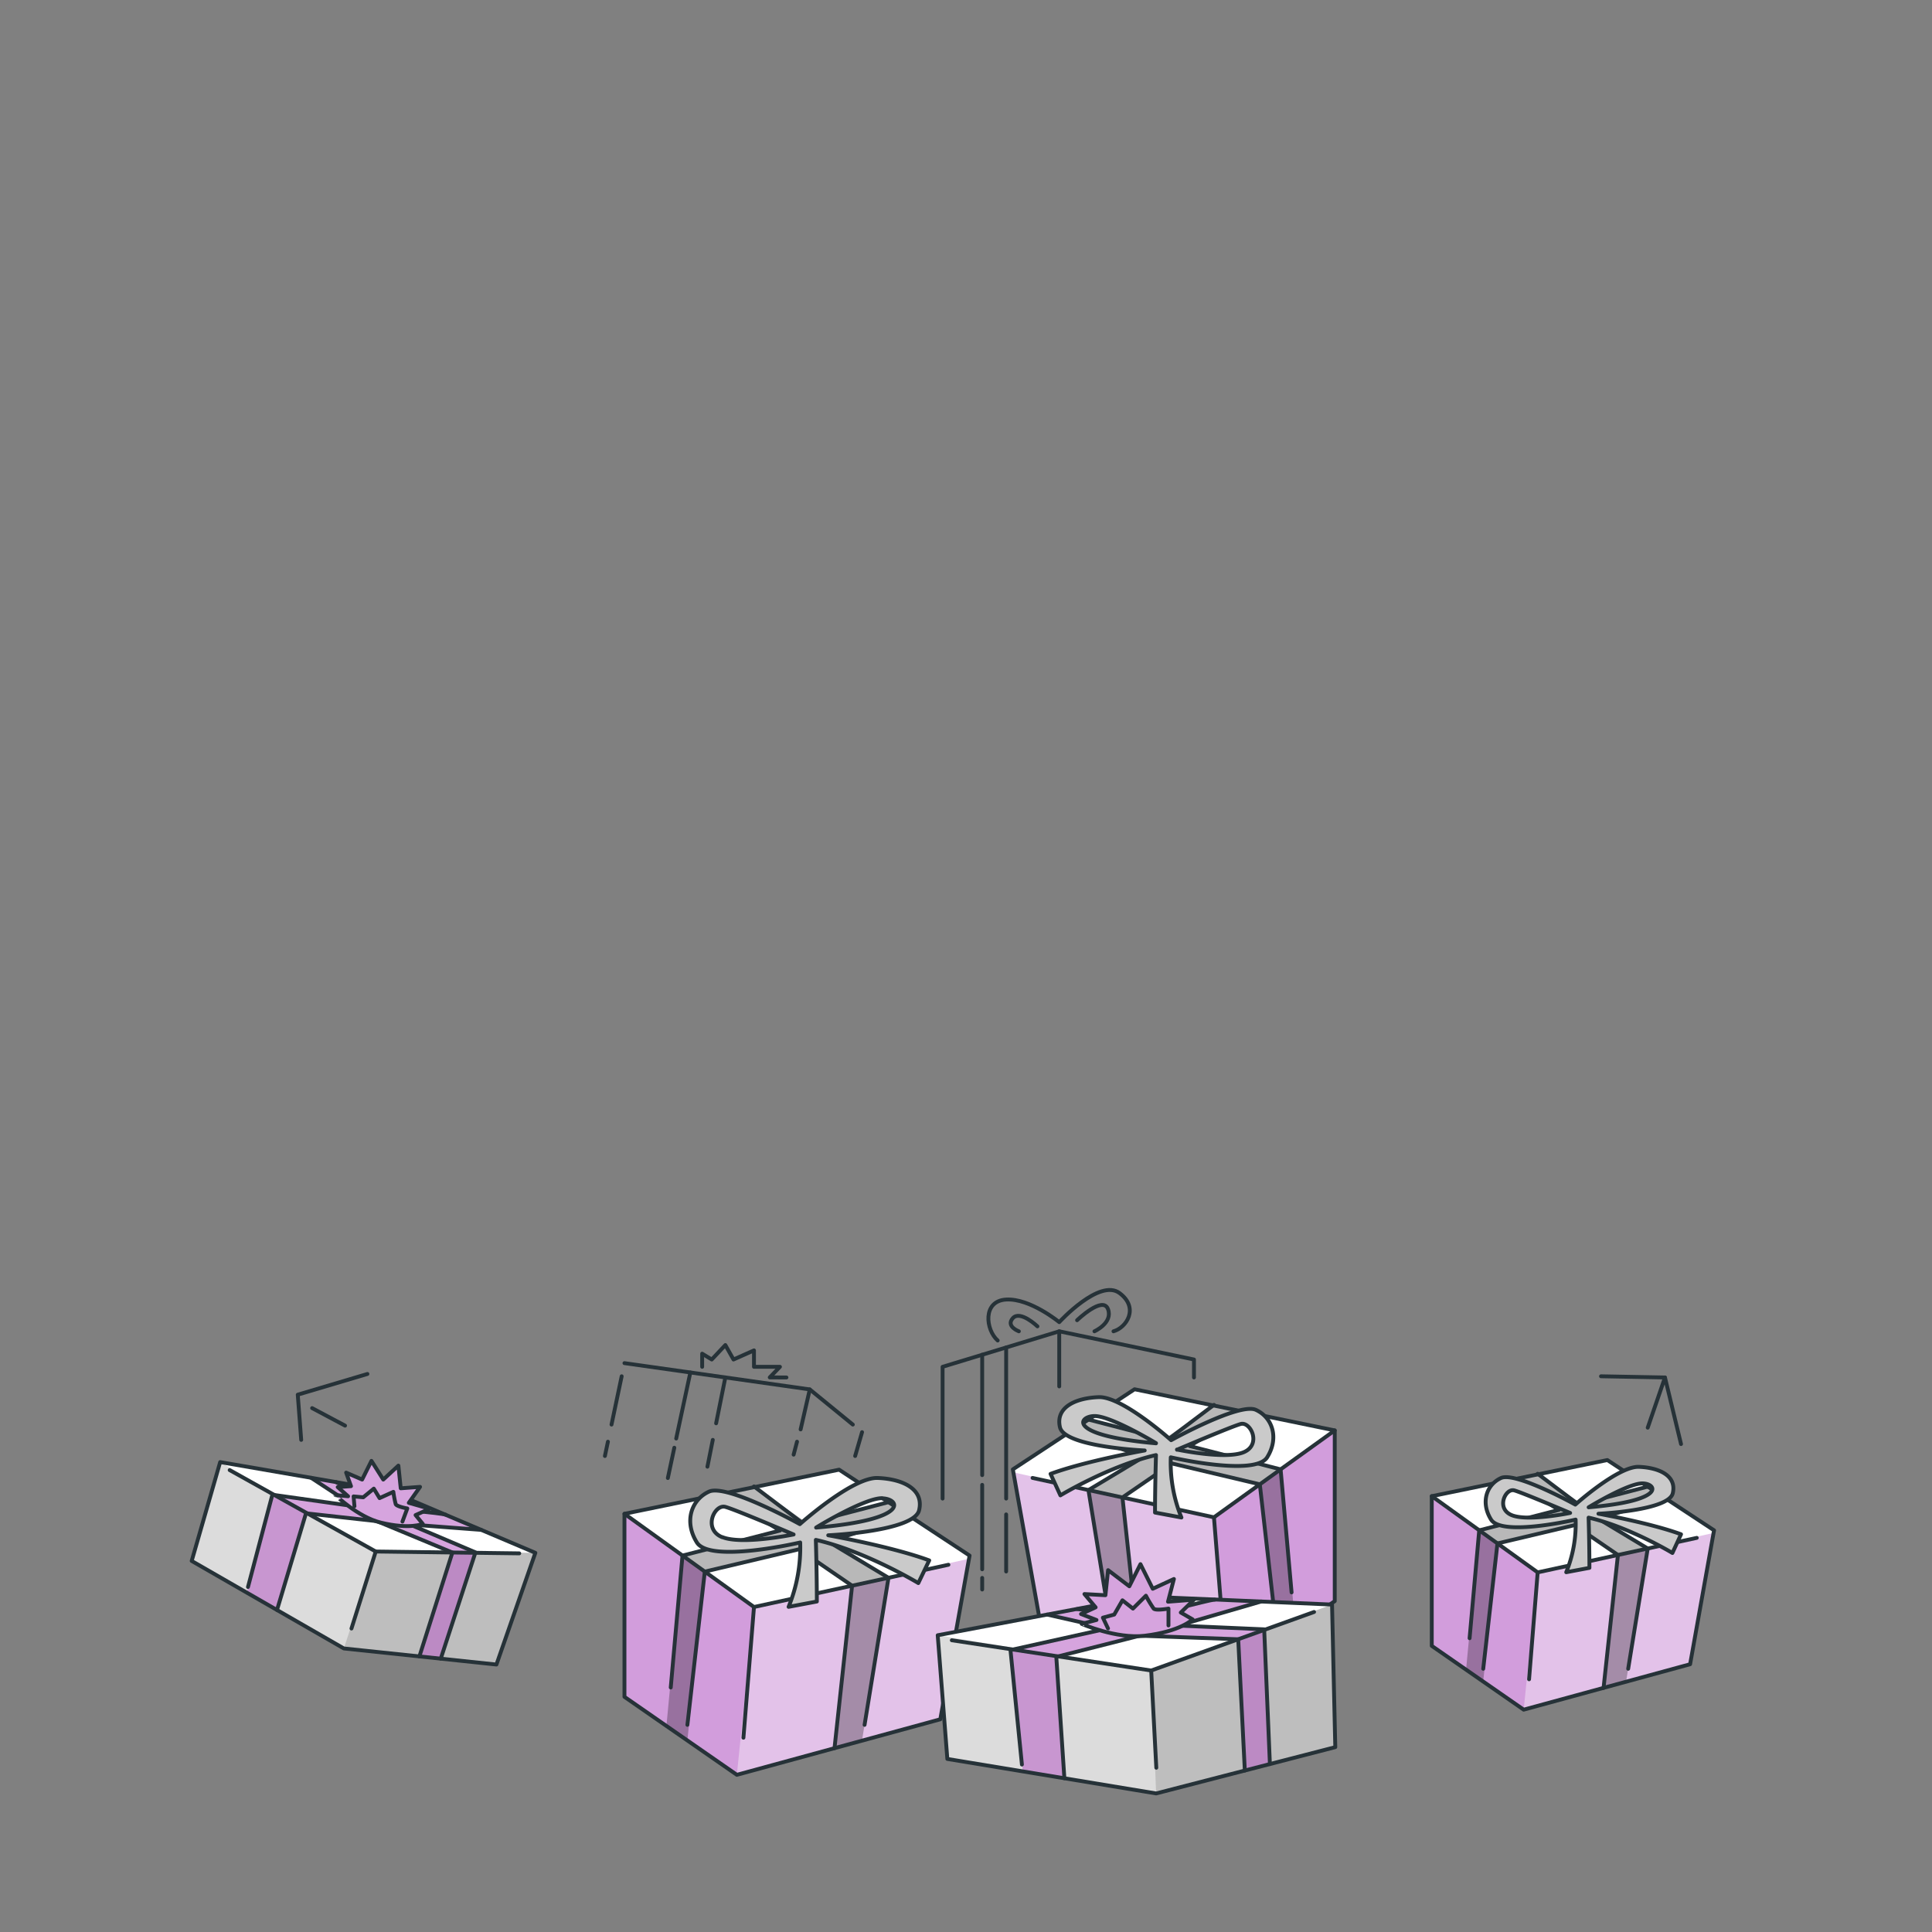 <svg xmlns="http://www.w3.org/2000/svg" xmlns:xlink="http://www.w3.org/1999/xlink" viewBox="0 0 500 500"><rect x="0" y="0" width="500" height="500" fill="#808080" stroke="none"/><defs><clipPath id="freepik--clip-path--inject-37"><polygon points="370.54 387.21 370.54 425.95 394.33 442.46 437.4 430.7 443.47 396.72 443.6 396.05 415.98 377.86 370.54 387.21" style="fill:#fff;stroke:#263238;stroke-linecap:round;stroke-linejoin:round"></polygon></clipPath><clipPath id="freepik--clip-path-2--inject-37"><path d="M435.05,397.07c-8-2.94-21.37-5.32-21.37-5.32s18.16-.8,19.23-5.29-3.42-6.63-8.76-6.84-16.46,9.77-16.46,9.77-15.49-8.59-19.23-6.88-5.35,6.3-2.57,10.76,21.88,0,21.88,0a33,33,0,0,1-2.43,13.62l6-1.13c0-6.2-.21-13-.21-13,10.47,2.37,21.69,9.15,21.69,9.15Zm-43.82-4.95c-4.16-1.71-1.6-7.05.66-6.41s14.46,5.84,14.46,5.84S395.4,393.83,391.23,392.12Zm33.91-8.22c3.71.1,6.06,4.48-14,6.19C411.11,390.09,421.44,383.79,425.14,383.9Z" style="fill:#fff;stroke:#263238;stroke-linecap:round;stroke-linejoin:round"></path></clipPath><clipPath id="freepik--clip-path-3--inject-37"><polygon points="345.43 370.19 345.43 414.37 318.3 433.19 269.19 419.79 262.26 381.04 262.13 380.27 293.62 359.54 345.43 370.19" style="fill:#fff;stroke:#263238;stroke-linecap:round;stroke-linejoin:round"></polygon></clipPath><clipPath id="freepik--clip-path-4--inject-37"><path d="M274.43,387s12.79-7.72,24.74-10.43c0,0-.25,7.81-.25,14.88l6.83,1.28A37.58,37.58,0,0,1,303,377.15s21.78,5.05,24.94,0,1.34-10.33-2.92-12.28-21.93,7.85-21.93,7.85-12.68-11.38-18.77-11.14-11.21,2.68-10,7.8,21.93,6,21.93,6-15.3,2.71-24.37,6.06Zm30.17-11.81s13.9-5.93,16.48-6.66,5.5,5.37.75,7.32S304.6,375.14,304.6,375.14Zm-5.43-1.66c-22.91-2-20.23-6.94-16-7.06S299.17,373.48,299.17,373.48Z" style="fill:#fff;stroke:#263238;stroke-linecap:round;stroke-linejoin:round"></path></clipPath><clipPath id="freepik--clip-path-5--inject-37"><polygon points="161.61 391.77 161.61 439.14 190.7 459.32 243.35 444.95 250.78 403.4 250.93 402.58 217.16 380.35 161.61 391.77" style="fill:#fff;stroke:#263238;stroke-linecap:round;stroke-linejoin:round"></polygon></clipPath><clipPath id="freepik--clip-path-6--inject-37"><path d="M240.48,403.83c-9.73-3.6-26.13-6.5-26.13-6.5s22.21-1,23.51-6.47-4.18-8.1-10.71-8.36S207,394.45,207,394.45s-18.94-10.51-23.51-8.42-6.54,7.71-3.14,13.16,26.74,0,26.74,0a40.53,40.53,0,0,1-3,16.66l7.31-1.38c0-7.58-.26-15.95-.26-15.95,12.81,2.9,26.52,11.18,26.52,11.18Zm-53.57-6c-5.09-2.09-2-8.63.81-7.85s17.67,7.14,17.67,7.14S192,399.88,186.91,397.79Zm41.46-10.06c4.53.13,7.4,5.48-17.16,7.57C211.21,395.3,223.84,387.6,228.37,387.73Z" style="fill:#fff;stroke:#263238;stroke-linecap:round;stroke-linejoin:round"></path></clipPath><clipPath id="freepik--clip-path-7--inject-37"><polygon points="245.17 455.21 242.68 423.2 295.81 413.16 344.73 415.26 345.57 452.16 299.21 464.14 245.17 455.21" style="fill:#fff;stroke:#263238;stroke-linecap:round;stroke-linejoin:round"></polygon></clipPath><clipPath id="freepik--clip-path-8--inject-37"><path d="M296.24,423.33c9.26-1.1,12.42-4.23,12.42-4.23l-3.07-1.78L309,414l-6.72.52,1.53-5.88-5.48,2.53-3.18-6.37-2.88,5.73-5.5-4.18-.69,6.49-5.43-.3,2.9,3.44-3.78,1.73,4,1.54-3.84,1S288.89,424.2,296.24,423.33Z" style="fill:#fff;stroke:#263238;stroke-linecap:round;stroke-linejoin:round"></path></clipPath><clipPath id="freepik--clip-path-9--inject-37"><polygon points="49.61 403.97 56.98 378.39 101.16 386.02 138.55 401.87 128.48 430.78 88.99 426.62 49.61 403.97" style="fill:#fff;stroke:#263238;stroke-linecap:round;stroke-linejoin:round"></polygon></clipPath><clipPath id="freepik--clip-path-10--inject-37"><path d="M98.55,394.05c7.5,1.83,10.87.33,10.87.33l-1.87-2.28,3.63-1.63-5.38-1.54,2.91-4.13-5,.37-.61-5.87-3.91,3.61-3.06-4.84-2.41,4.84-4.14-1.8,1.26,3.51-3.44.24,2.69,2.37-3.29-.31S92.58,392.59,98.55,394.05Z" style="fill:#fff;stroke:#263238;stroke-linecap:round;stroke-linejoin:round"></path></clipPath><clipPath id="freepik--clip-path-11--inject-37"><path d="M104.31,454.65s-6.63-15.57-3.61-41.07c.3-2.52.56-5.06.79-7.59A459.64,459.64,0,0,0,103,359.87L157,356.18s.8,23,5.13,43.67a265.29,265.29,0,0,1,4.53,31.81c.37,4.43,0,25.56,0,25.56" style="fill:#fff;stroke:#263238;stroke-linecap:round;stroke-linejoin:round"></path></clipPath><clipPath id="freepik--clip-path-12--inject-37"><path d="M404.06,454.65s6.64-15.57,3.61-41.07c-.29-2.52-.55-5.06-.78-7.59a456.2,456.2,0,0,1-1.54-46.12l-53.93-3.69s-.81,23-5.13,43.67a265.69,265.69,0,0,0-4.54,31.81c-.37,4.43,0,25.56,0,25.56" style="fill:#fff;stroke:#263238;stroke-linecap:round;stroke-linejoin:round"></path></clipPath><clipPath id="freepik--clip-path-13--inject-37"><polygon points="376.51 286.1 324.3 309.4 184.08 309.4 131.86 286.1 152.57 147.03 355.81 147.03 376.51 286.1" style="fill:#BA68C8;stroke:#263238;stroke-linecap:round;stroke-linejoin:round"></polygon></clipPath><clipPath id="freepik--clip-path-14--inject-37"><path d="M215.06,102.2c-20.1-5.41-33.3,9.92-33.47,15.42,0,1.58,2.56,3.58,6.9,5.65,10.78,5.14,32.28,10.76,50.29,11.55l15.41-1.63,1.44-.15S235.16,107.59,215.06,102.2Zm-11.7,12.6-.09-.11c-4.2-4.86,1.86-13.45,14-9.57C228.35,108.66,241,119.42,249,129c.81,1,1.57,1.92,2.27,2.86C251.25,131.89,207.74,119.65,203.36,114.8Z" style="fill:#fff;stroke:#263238;stroke-linecap:round;stroke-linejoin:round"></path></clipPath><clipPath id="freepik--clip-path-15--inject-37"><path d="M293.31,102.2c-20.1,5.39-40.56,30.84-40.56,30.84l1.44.15h0l15.39,1.62c21.92-1,49-9.06,55.65-14.78a3.49,3.49,0,0,0,1.54-2.42C326.62,112.12,313.42,96.79,293.31,102.2Zm-34.5,29.21-1.68.48c7.68-10.23,21.78-22.86,34-26.77S309.4,110,305,114.8a4,4,0,0,1-.7.6C298.11,120,266.48,129.21,258.81,131.41Z" style="fill:#fff;stroke:#263238;stroke-linecap:round;stroke-linejoin:round"></path></clipPath><clipPath id="freepik--clip-path-16--inject-37"><polygon points="362.43 164.89 145.94 164.89 151.03 130.8 357.35 130.8 362.43 164.89" style="fill:#BA68C8;stroke:#263238;stroke-linecap:round;stroke-linejoin:round"></polygon></clipPath></defs><g id="freepik--Boxes--inject-37"><polygon points="370.54 387.21 370.54 425.95 394.33 442.46 437.4 430.7 443.47 396.72 443.6 396.05 415.98 377.86 370.54 387.21" style="fill:#fff"></polygon><g style="clip-path:url(#freepik--clip-path--inject-37)"><polygon points="370.54 387.24 370.54 425.95 394.33 442.46 437.4 430.7 443.47 396.72 397.95 406.93 370.54 387.24" style="fill:#BA68C8;opacity:0.4"></polygon><polygon points="397.95 406.93 394.33 442.46 370.54 425.95 370.54 387.24 397.95 406.93" style="fill:#BA68C8;opacity:0.4"></polygon><polygon points="382.82 396.05 403.45 390.76 392.03 382.79 397.95 381.41 409.29 389.19 426.43 384.74 431.56 388.13 414.02 392.38 426.43 400.75 420.82 435.23 415 436.82 418.72 402.42 407.48 394.71 387.54 399.44 383.85 435.19 379.42 432.11 382.82 396.05" style="fill-opacity:0.7;opacity:0.4"></polygon></g><polygon points="370.54 387.21 370.54 425.95 394.33 442.46 437.4 430.7 443.47 396.72 443.6 396.05 415.98 377.86 370.54 387.21" style="fill:none;stroke:#263238;stroke-linecap:round;stroke-linejoin:round"></polygon><polyline points="370.54 387.2 397.95 406.93 439.12 398" style="fill:none;stroke:#263238;stroke-linecap:round;stroke-linejoin:round"></polyline><line x1="397.95" y1="406.93" x2="395.72" y2="434.6" style="fill:none;stroke:#263238;stroke-linecap:round;stroke-linejoin:round"></line><polyline points="415 436.82 418.72 402.42 407.48 394.71 387.54 399.44 383.86 431.88" style="fill:none;stroke:#263238;stroke-linecap:round;stroke-linejoin:round"></polyline><polyline points="391 383 403.45 390.76 382.82 396.05 380.33 423.97" style="fill:none;stroke:#263238;stroke-linecap:round;stroke-linejoin:round"></polyline><polyline points="397.95 381.41 408.54 389.39 426.43 384.74" style="fill:none;stroke:#263238;stroke-linecap:round;stroke-linejoin:round"></polyline><polyline points="430.89 387.68 413.68 393.08 426.43 400.75 421.37 431.88" style="fill:none;stroke:#263238;stroke-linecap:round;stroke-linejoin:round"></polyline><path d="M435.05,397.07c-8-2.94-21.37-5.32-21.37-5.32s18.16-.8,19.23-5.29-3.42-6.63-8.76-6.84-16.46,9.77-16.46,9.77-15.49-8.59-19.23-6.88-5.35,6.3-2.57,10.76,21.88,0,21.88,0a33,33,0,0,1-2.43,13.62l6-1.13c0-6.2-.21-13-.21-13,10.47,2.37,21.69,9.15,21.69,9.15Zm-43.82-4.95c-4.16-1.71-1.6-7.05.66-6.41s14.46,5.84,14.46,5.84S395.4,393.83,391.23,392.12Zm33.91-8.22c3.71.1,6.06,4.48-14,6.19C411.11,390.09,421.44,383.79,425.14,383.9Z" style="fill:#fff"></path><g style="clip-path:url(#freepik--clip-path-2--inject-37)"><path d="M435.05,397.07c-8-2.94-21.37-5.32-21.37-5.32s18.16-.8,19.23-5.29-3.42-6.63-8.76-6.84-16.46,9.77-16.46,9.77-15.49-8.59-19.23-6.88-5.35,6.3-2.57,10.76,21.88,0,21.88,0a33,33,0,0,1-2.43,13.62l6-1.13c0-6.2-.21-13-.21-13,10.47,2.37,21.69,9.15,21.69,9.15Zm-43.82-4.95c-4.16-1.71-1.6-7.05.66-6.41s14.46,5.84,14.46,5.84S395.4,393.83,391.23,392.12Zm33.91-8.22c3.71.1,6.06,4.48-14,6.19C411.11,390.09,421.44,383.79,425.14,383.9Z" style="fill-opacity:0.7;opacity:0.3"></path></g><path d="M435.05,397.07c-8-2.94-21.37-5.32-21.37-5.32s18.16-.8,19.23-5.29-3.42-6.63-8.76-6.84-16.46,9.77-16.46,9.77-15.49-8.59-19.23-6.88-5.35,6.3-2.57,10.76,21.88,0,21.88,0a33,33,0,0,1-2.43,13.62l6-1.13c0-6.2-.21-13-.21-13,10.47,2.37,21.69,9.15,21.69,9.15Zm-43.82-4.95c-4.16-1.71-1.6-7.05.66-6.41s14.46,5.84,14.46,5.84S395.4,393.83,391.23,392.12Zm33.91-8.22c3.71.1,6.06,4.48-14,6.19C411.11,390.09,421.44,383.79,425.14,383.9Z" style="fill:none;stroke:#263238;stroke-linecap:round;stroke-linejoin:round"></path><polygon points="345.43 370.19 345.43 414.37 318.3 433.19 269.19 419.79 262.26 381.04 262.13 380.27 293.62 359.54 345.43 370.19" style="fill:#fff"></polygon><g style="clip-path:url(#freepik--clip-path-3--inject-37)"><polygon points="345.43 370.23 345.43 414.37 318.3 433.19 269.19 419.79 262.26 381.04 314.17 392.68 345.43 370.23" style="fill:#BA68C8;opacity:0.4"></polygon><polygon points="314.17 392.68 318.3 433.19 345.43 414.37 345.43 370.23 314.17 392.68" style="fill:#BA68C8;opacity:0.4"></polygon><polygon points="331.42 380.27 307.9 374.24 320.92 365.15 314.17 363.58 301.24 372.45 281.69 367.38 275.84 371.24 295.85 376.09 281.69 385.63 288.1 424.95 294.73 426.76 290.49 387.54 303.3 378.75 326.04 384.14 330.25 424.9 335.31 421.39 331.42 380.27" style="fill-opacity:0.7;opacity:0.4"></polygon></g><polygon points="345.43 370.19 345.43 414.37 318.3 433.19 269.19 419.79 262.26 381.04 262.13 380.27 293.62 359.54 345.43 370.19" style="fill:none;stroke:#263238;stroke-linecap:round;stroke-linejoin:round"></polygon><polyline points="345.43 370.19 314.17 392.68 267.23 382.49" style="fill:none;stroke:#263238;stroke-linecap:round;stroke-linejoin:round"></polyline><line x1="314.17" y1="392.68" x2="316.71" y2="424.24" style="fill:none;stroke:#263238;stroke-linecap:round;stroke-linejoin:round"></line><polyline points="294.73 426.76 290.49 387.54 303.3 378.75 326.04 384.14 330.24 421.13" style="fill:none;stroke:#263238;stroke-linecap:round;stroke-linejoin:round"></polyline><polyline points="322.1 365.39 307.9 374.24 331.42 380.27 334.26 412.11" style="fill:none;stroke:#263238;stroke-linecap:round;stroke-linejoin:round"></polyline><polyline points="314.17 363.58 302.1 372.68 281.69 367.38" style="fill:none;stroke:#263238;stroke-linecap:round;stroke-linejoin:round"></polyline><polyline points="276.62 370.73 296.24 376.88 281.69 385.63 287.47 421.13" style="fill:none;stroke:#263238;stroke-linecap:round;stroke-linejoin:round"></polyline><path d="M274.43,387s12.79-7.72,24.74-10.43c0,0-.25,7.81-.25,14.88l6.83,1.28A37.58,37.58,0,0,1,303,377.15s21.78,5.05,24.94,0,1.34-10.33-2.92-12.28-21.93,7.85-21.93,7.85-12.68-11.38-18.77-11.14-11.21,2.68-10,7.8,21.93,6,21.93,6-15.3,2.71-24.37,6.06Zm30.17-11.81s13.9-5.93,16.48-6.66,5.5,5.37.75,7.32S304.6,375.14,304.6,375.14Zm-5.43-1.66c-22.91-2-20.23-6.94-16-7.06S299.17,373.48,299.17,373.48Z" style="fill:#fff"></path><g style="clip-path:url(#freepik--clip-path-4--inject-37)"><path d="M274.43,387s12.79-7.72,24.74-10.43c0,0-.25,7.81-.25,14.88l6.83,1.28A37.58,37.58,0,0,1,303,377.15s21.78,5.05,24.94,0,1.34-10.33-2.92-12.28-21.93,7.85-21.93,7.85-12.68-11.38-18.77-11.14-11.21,2.68-10,7.8,21.93,6,21.93,6-15.3,2.71-24.37,6.06Zm30.17-11.81s13.9-5.93,16.48-6.66,5.5,5.37.75,7.32S304.6,375.14,304.6,375.14Zm-5.43-1.66c-22.91-2-20.23-6.94-16-7.06S299.17,373.48,299.17,373.48Z" style="fill-opacity:0.7;opacity:0.3"></path></g><path d="M274.43,387s12.79-7.72,24.74-10.43c0,0-.25,7.81-.25,14.88l6.83,1.28A37.58,37.58,0,0,1,303,377.15s21.78,5.05,24.94,0,1.34-10.33-2.92-12.28-21.93,7.85-21.93,7.85-12.68-11.38-18.77-11.14-11.21,2.68-10,7.8,21.93,6,21.93,6-15.3,2.71-24.37,6.06Zm30.17-11.81s13.9-5.93,16.48-6.66,5.5,5.37.75,7.32S304.6,375.14,304.6,375.14Zm-5.43-1.66c-22.91-2-20.23-6.94-16-7.06S299.17,373.48,299.17,373.48Z" style="fill:none;stroke:#263238;stroke-linecap:round;stroke-linejoin:round"></path><polygon points="161.61 391.77 161.61 439.14 190.7 459.32 243.35 444.95 250.78 403.4 250.93 402.58 217.16 380.35 161.61 391.77" style="fill:#fff"></polygon><g style="clip-path:url(#freepik--clip-path-5--inject-37)"><polygon points="161.61 391.81 161.61 439.14 190.7 459.32 243.35 444.95 250.78 403.4 195.13 415.89 161.61 391.81" style="fill:#BA68C8;opacity:0.4"></polygon><polygon points="195.13 415.89 190.7 459.32 161.61 439.14 161.61 391.81 195.13 415.89" style="fill:#BA68C8;opacity:0.4"></polygon><polygon points="176.63 402.58 201.85 396.11 187.88 386.37 195.13 384.69 208.99 394.2 229.94 388.76 236.22 392.9 214.77 398.1 229.94 408.33 223.08 450.48 215.97 452.42 220.52 410.38 206.78 400.95 182.4 406.73 177.89 450.43 172.47 446.67 176.63 402.58" style="fill-opacity:0.7;opacity:0.4"></polygon></g><polygon points="161.61 391.77 161.61 439.14 190.7 459.32 243.35 444.95 250.78 403.4 250.93 402.58 217.16 380.35 161.61 391.77" style="fill:none;stroke:#263238;stroke-linecap:round;stroke-linejoin:round"></polygon><polyline points="161.61 391.77 195.13 415.89 245.45 404.96" style="fill:none;stroke:#263238;stroke-linecap:round;stroke-linejoin:round"></polyline><line x1="195.13" y1="415.89" x2="192.4" y2="449.72" style="fill:none;stroke:#263238;stroke-linecap:round;stroke-linejoin:round"></line><polyline points="215.97 452.42 220.52 410.38 206.78 400.95 182.4 406.73 177.9 446.39" style="fill:none;stroke:#263238;stroke-linecap:round;stroke-linejoin:round"></polyline><polyline points="186.62 386.63 201.85 396.11 176.63 402.58 173.59 436.72" style="fill:none;stroke:#263238;stroke-linecap:round;stroke-linejoin:round"></polyline><polyline points="195.13 384.69 208.06 394.45 229.94 388.76" style="fill:none;stroke:#263238;stroke-linecap:round;stroke-linejoin:round"></polyline><polyline points="235.39 392.35 214.35 398.95 229.94 408.33 223.75 446.39" style="fill:none;stroke:#263238;stroke-linecap:round;stroke-linejoin:round"></polyline><path d="M240.48,403.83c-9.73-3.6-26.13-6.5-26.13-6.5s22.21-1,23.51-6.47-4.18-8.1-10.71-8.36S207,394.45,207,394.45s-18.94-10.51-23.51-8.42-6.54,7.71-3.14,13.16,26.74,0,26.74,0a40.53,40.53,0,0,1-3,16.66l7.31-1.38c0-7.58-.26-15.95-.26-15.95,12.81,2.9,26.52,11.18,26.52,11.18Zm-53.57-6c-5.09-2.09-2-8.63.81-7.85s17.67,7.14,17.67,7.14S192,399.88,186.91,397.79Zm41.46-10.06c4.53.13,7.4,5.48-17.16,7.57C211.21,395.3,223.84,387.6,228.37,387.73Z" style="fill:#fff"></path><g style="clip-path:url(#freepik--clip-path-6--inject-37)"><path d="M240.48,403.83c-9.73-3.6-26.13-6.5-26.13-6.5s22.21-1,23.51-6.47-4.18-8.1-10.71-8.36S207,394.45,207,394.45s-18.94-10.51-23.51-8.42-6.54,7.71-3.14,13.16,26.74,0,26.74,0a40.53,40.53,0,0,1-3,16.66l7.31-1.38c0-7.58-.26-15.95-.26-15.95,12.81,2.9,26.52,11.18,26.52,11.18Zm-53.57-6c-5.09-2.09-2-8.63.81-7.85s17.67,7.14,17.67,7.14S192,399.88,186.91,397.79Zm41.46-10.06c4.53.13,7.4,5.48-17.16,7.57C211.21,395.3,223.84,387.6,228.37,387.73Z" style="fill-opacity:0.7;opacity:0.3"></path></g><path d="M240.48,403.83c-9.73-3.6-26.13-6.5-26.13-6.5s22.21-1,23.51-6.47-4.18-8.1-10.71-8.36S207,394.45,207,394.45s-18.94-10.51-23.51-8.42-6.54,7.71-3.14,13.16,26.74,0,26.74,0a40.53,40.53,0,0,1-3,16.66l7.31-1.38c0-7.58-.26-15.95-.26-15.95,12.81,2.9,26.52,11.18,26.52,11.18Zm-53.57-6c-5.09-2.09-2-8.63.81-7.85s17.67,7.14,17.67,7.14S192,399.88,186.91,397.79Zm41.46-10.06c4.53.13,7.4,5.48-17.16,7.57C211.21,395.3,223.84,387.6,228.37,387.73Z" style="fill:none;stroke:#263238;stroke-linecap:round;stroke-linejoin:round"></path><polygon points="245.17 455.21 242.68 423.2 295.81 413.16 344.73 415.26 345.57 452.16 299.21 464.14 245.17 455.21" style="fill:#fff"></polygon><g style="clip-path:url(#freepik--clip-path-7--inject-37)"><polygon points="242.68 423.2 297.93 432.33 344.73 415.26 345.57 452.16 299.21 464.14 245.17 455.21 242.68 423.2" style="fill-opacity:0.7;opacity:0.2"></polygon><polygon points="297.93 432.33 299.21 464.14 345.57 452.16 344.73 415.26 297.93 432.33" style="fill-opacity:0.7;opacity:0.2"></polygon><path d="M327.17,421.67l-22.23-1,22.13-6.6L314.33,414l-20,5.35c-5.35-1-15.56-2.93-15.56-2.93l-7.8,1.48,14.44,3.69L261.51,427s3.29,31,3.16,31.4l10.79,1.78-2.09-31.43,22.87-5.45,24.21.91,1.71,34,6.49-1.67Z" style="fill:#BA68C8;opacity:0.6"></path></g><polygon points="245.17 455.21 242.68 423.2 295.81 413.16 344.73 415.26 345.57 452.16 299.21 464.14 245.17 455.21" style="fill:none;stroke:#263238;stroke-linecap:round;stroke-linejoin:round"></polygon><polyline points="246.33 424.5 297.93 432.33 340.08 417.18" style="fill:none;stroke:#263238;stroke-linecap:round;stroke-linejoin:round"></polyline><line x1="297.93" y1="432.33" x2="299.25" y2="457.49" style="fill:none;stroke:#263238;stroke-linecap:round;stroke-linejoin:round"></line><polyline points="322.16 458.21 320.45 424.24 294.97 423.32 273.37 428.79 275.46 460.21" style="fill:none;stroke:#263238;stroke-linecap:round;stroke-linejoin:round"></polyline><polyline points="328.65 456.54 327.17 421.67 304.94 420.7 326.38 414.47" style="fill:none;stroke:#263238;stroke-linecap:round;stroke-linejoin:round"></polyline><path d="M314.33,414c-1.27-.05-18.68,4.7-18.68,4.7l-16.86-2.28" style="fill:none;stroke:#263238;stroke-linecap:round;stroke-linejoin:round"></path><polyline points="270.99 417.85 286.75 421.43 261.51 427.03 264.47 456.66" style="fill:none;stroke:#263238;stroke-linecap:round;stroke-linejoin:round"></polyline><path d="M296.24,423.33c9.26-1.1,12.42-4.23,12.42-4.23l-3.07-1.78L309,414l-6.72.52,1.53-5.88-5.48,2.53-3.18-6.37-2.88,5.73-5.5-4.18-.69,6.49-5.43-.3,2.9,3.44-3.78,1.73,4,1.54-3.84,1S288.89,424.2,296.24,423.33Z" style="fill:#fff"></path><g style="clip-path:url(#freepik--clip-path-8--inject-37)"><path d="M296.24,423.33c9.26-1.1,12.42-4.23,12.42-4.23l-3.07-1.78L309,414l-6.72.52,1.53-5.88-5.48,2.53-3.18-6.37-2.88,5.73-5.5-4.18-.69,6.49-5.43-.3,2.9,3.44-3.78,1.73,4,1.54-3.84,1S288.89,424.2,296.24,423.33Z" style="fill:#BA68C8;opacity:0.6"></path><path d="M286.75,421.43l-1.32-2.78,2.93-.8,2.13-3.69,2.72,2.14,3.35-3.33a32.56,32.56,0,0,0,2,3.33c.55.6,3.84,0,3.84,0v4.36" style="fill:none;stroke:#263238;stroke-linecap:round;stroke-linejoin:round"></path></g><path d="M296.24,423.33c9.26-1.1,12.42-4.23,12.42-4.23l-3.07-1.78L309,414l-6.72.52,1.53-5.88-5.48,2.53-3.18-6.37-2.88,5.73-5.5-4.18-.69,6.49-5.43-.3,2.9,3.44-3.78,1.73,4,1.54-3.84,1S288.89,424.2,296.24,423.33Z" style="fill:none;stroke:#263238;stroke-linecap:round;stroke-linejoin:round"></path><polygon points="49.61 403.97 56.98 378.39 101.16 386.02 138.55 401.87 128.48 430.78 88.99 426.62 49.61 403.97" style="fill:#fff"></polygon><g style="clip-path:url(#freepik--clip-path-9--inject-37)"><polygon points="56.98 378.39 97.24 401.53 138.55 401.87 128.48 430.78 88.99 426.62 49.61 403.97 56.98 378.39" style="fill-opacity:0.7;opacity:0.2"></polygon><polygon points="97.24 401.53 88.99 426.62 128.48 430.78 138.55 401.87 97.24 401.53" style="fill-opacity:0.7;opacity:0.2"></polygon><path d="M123.05,401.75l-17-7.22,19.11,1.31L115.31,392l-17.06-1.65C94.38,388.05,87,383.58,87,383.58l-6.49-1.12,10.14,7.06-20.17-2.69S64,411.89,63.83,412.15l7.85,4.51,7.51-25,19.36,2.41,18.53,7.74-8.54,26.89,5.53.58Z" style="fill:#BA68C8;opacity:0.6"></path></g><polygon points="49.61 403.97 56.98 378.39 101.16 386.02 138.55 401.87 128.48 430.78 88.99 426.62 49.61 403.97" style="fill:none;stroke:#263238;stroke-linecap:round;stroke-linejoin:round"></polygon><polyline points="59.44 380.46 97.24 401.53 134.38 402.01" style="fill:none;stroke:#263238;stroke-linecap:round;stroke-linejoin:round"></polyline><line x1="97.24" y1="401.53" x2="90.96" y2="421.46" style="fill:none;stroke:#263238;stroke-linecap:round;stroke-linejoin:round"></line><polyline points="108.54 428.68 117.08 401.79 97.56 393.68 79.19 391.64 71.69 416.66" style="fill:none;stroke:#263238;stroke-linecap:round;stroke-linejoin:round"></polyline><polyline points="114.07 429.26 123.05 401.75 106.06 394.53 124.53 395.93" style="fill:none;stroke:#263238;stroke-linecap:round;stroke-linejoin:round"></polyline><path d="M115.31,392c-1-.41-15.86-1.78-15.86-1.78L87,383.58" style="fill:none;stroke:#263238;stroke-linecap:round;stroke-linejoin:round"></path><polyline points="80.52 382.46 91.73 389.82 70.49 386.83 64.18 410.71" style="fill:none;stroke:#263238;stroke-linecap:round;stroke-linejoin:round"></polyline><path d="M98.55,394.05c7.5,1.83,10.87.33,10.87.33l-1.87-2.28,3.63-1.63-5.38-1.54,2.91-4.13-5,.37-.61-5.87-3.91,3.61-3.06-4.84-2.41,4.84-4.14-1.8,1.26,3.51-3.44.24,2.69,2.37-3.29-.31S92.58,392.59,98.55,394.05Z" style="fill:#fff"></path><g style="clip-path:url(#freepik--clip-path-10--inject-37)"><path d="M98.55,394.05c7.5,1.83,10.87.33,10.87.33l-1.87-2.28,3.63-1.63-5.38-1.54,2.91-4.13-5,.37-.61-5.87-3.91,3.61-3.06-4.84-2.41,4.84-4.14-1.8,1.26,3.51-3.44.24,2.69,2.37-3.29-.31S92.58,392.59,98.55,394.05Z" style="fill:#BA68C8;opacity:0.6"></path><path d="M91.73,389.82l-.22-2.55,2.5.23,2.73-2.24,1.49,2.45,3.57-1.62a26.92,26.92,0,0,0,.61,3.18c.25.63,3,1.12,3,1.12l-1.26,3.39" style="fill:none;stroke:#263238;stroke-linecap:round;stroke-linejoin:round"></path></g><path d="M98.55,394.05c7.5,1.83,10.87.33,10.87.33l-1.87-2.28,3.63-1.63-5.38-1.54,2.91-4.13-5,.37-.61-5.87-3.91,3.61-3.06-4.84-2.41,4.84-4.14-1.8,1.26,3.51-3.44.24,2.69,2.37-3.29-.31S92.58,392.59,98.55,394.05Z" style="fill:none;stroke:#263238;stroke-linecap:round;stroke-linejoin:round"></path><line x1="223.1" y1="370.64" x2="221.31" y2="376.81" style="fill:none;stroke:#263238;stroke-linecap:round;stroke-linejoin:round"></line><polyline points="161.61 352.78 209.57 359.58 220.71 368.68" style="fill:none;stroke:#263238;stroke-linecap:round;stroke-linejoin:round"></polyline><line x1="158.26" y1="368.68" x2="160.89" y2="356.18" style="fill:none;stroke:#263238;stroke-linecap:round;stroke-linejoin:round"></line><line x1="156.55" y1="376.81" x2="157.33" y2="373.11" style="fill:none;stroke:#263238;stroke-linecap:round;stroke-linejoin:round"></line><line x1="209.57" y1="359.58" x2="207.2" y2="369.93" style="fill:none;stroke:#263238;stroke-linecap:round;stroke-linejoin:round"></line><line x1="206.27" y1="373.11" x2="205.39" y2="376.46" style="fill:none;stroke:#263238;stroke-linecap:round;stroke-linejoin:round"></line><path d="M184.47,372.64c-.46,2.31-.93,4.63-1.39,6.94" style="fill:none;stroke:#263238;stroke-linecap:round;stroke-linejoin:round"></path><path d="M187.72,356.48q-1.2,5.94-2.39,11.87" style="fill:none;stroke:#263238;stroke-linecap:round;stroke-linejoin:round"></path><path d="M174.51,374.67c-.56,2.62-1.11,5.23-1.67,7.84" style="fill:none;stroke:#263238;stroke-linecap:round;stroke-linejoin:round"></path><path d="M178.66,355.2,175,372.29" style="fill:none;stroke:#263238;stroke-linecap:round;stroke-linejoin:round"></path><polyline points="181.72 353.73 181.72 350.33 184.2 351.84 187.72 348.1 189.83 351.84 195.13 349.48 195.13 353.73 201.85 353.73 199.21 356.47 203.53 356.49" style="fill:none;stroke:#263238;stroke-linecap:round;stroke-linejoin:round"></polyline><polyline points="243.94 387.83 243.94 353.73 274.13 344.54 309 351.84 309 356.49" style="fill:none;stroke:#263238;stroke-linecap:round;stroke-linejoin:round"></polyline><line x1="274.13" y1="344.54" x2="274.13" y2="358.8" style="fill:none;stroke:#263238;stroke-linecap:round;stroke-linejoin:round"></line><path d="M254.19,408.36v3" style="fill:none;stroke:#263238;stroke-linecap:round;stroke-linejoin:round"></path><path d="M254.19,384.28v21.85" style="fill:none;stroke:#263238;stroke-linecap:round;stroke-linejoin:round"></path><path d="M254.19,350.61v31.15" style="fill:none;stroke:#263238;stroke-linecap:round;stroke-linejoin:round"></path><line x1="260.39" y1="391.93" x2="260.39" y2="406.7" style="fill:none;stroke:#263238;stroke-linecap:round;stroke-linejoin:round"></line><line x1="260.39" y1="348.73" x2="260.39" y2="387.83" style="fill:none;stroke:#263238;stroke-linecap:round;stroke-linejoin:round"></line><path d="M258.2,346.92c-3.11-2.74-4-10.24,2.19-10.6s13.74,5.85,13.74,5.85,10.42-11.39,15.61-7.52,1.72,9-1.57,9.89" style="fill:none;stroke:#263238;stroke-linecap:round;stroke-linejoin:round"></path><path d="M283.24,344.54s4.84-2.17,3.51-5.74-8,2.87-8,2.87" style="fill:none;stroke:#263238;stroke-linecap:round;stroke-linejoin:round"></path><path d="M268.49,343.26s-4.45-4.26-6.36-2.13,1.55,3.41,1.55,3.41" style="fill:none;stroke:#263238;stroke-linecap:round;stroke-linejoin:round"></path><polyline points="77.95 372.64 77.06 360.94 95.09 355.58" style="fill:none;stroke:#263238;stroke-linecap:round;stroke-linejoin:round"></polyline><polyline points="414.34 356.18 430.89 356.49 426.43 369.48" style="fill:none;stroke:#263238;stroke-linecap:round;stroke-linejoin:round"></polyline><line x1="430.89" y1="356.48" x2="435.05" y2="373.72" style="fill:none;stroke:#263238;stroke-linecap:round;stroke-linejoin:round"></line><line x1="80.78" y1="364.42" x2="89.3" y2="368.95" style="fill:none;stroke:#263238;stroke-linecap:round;stroke-linejoin:round"></line></g></svg>